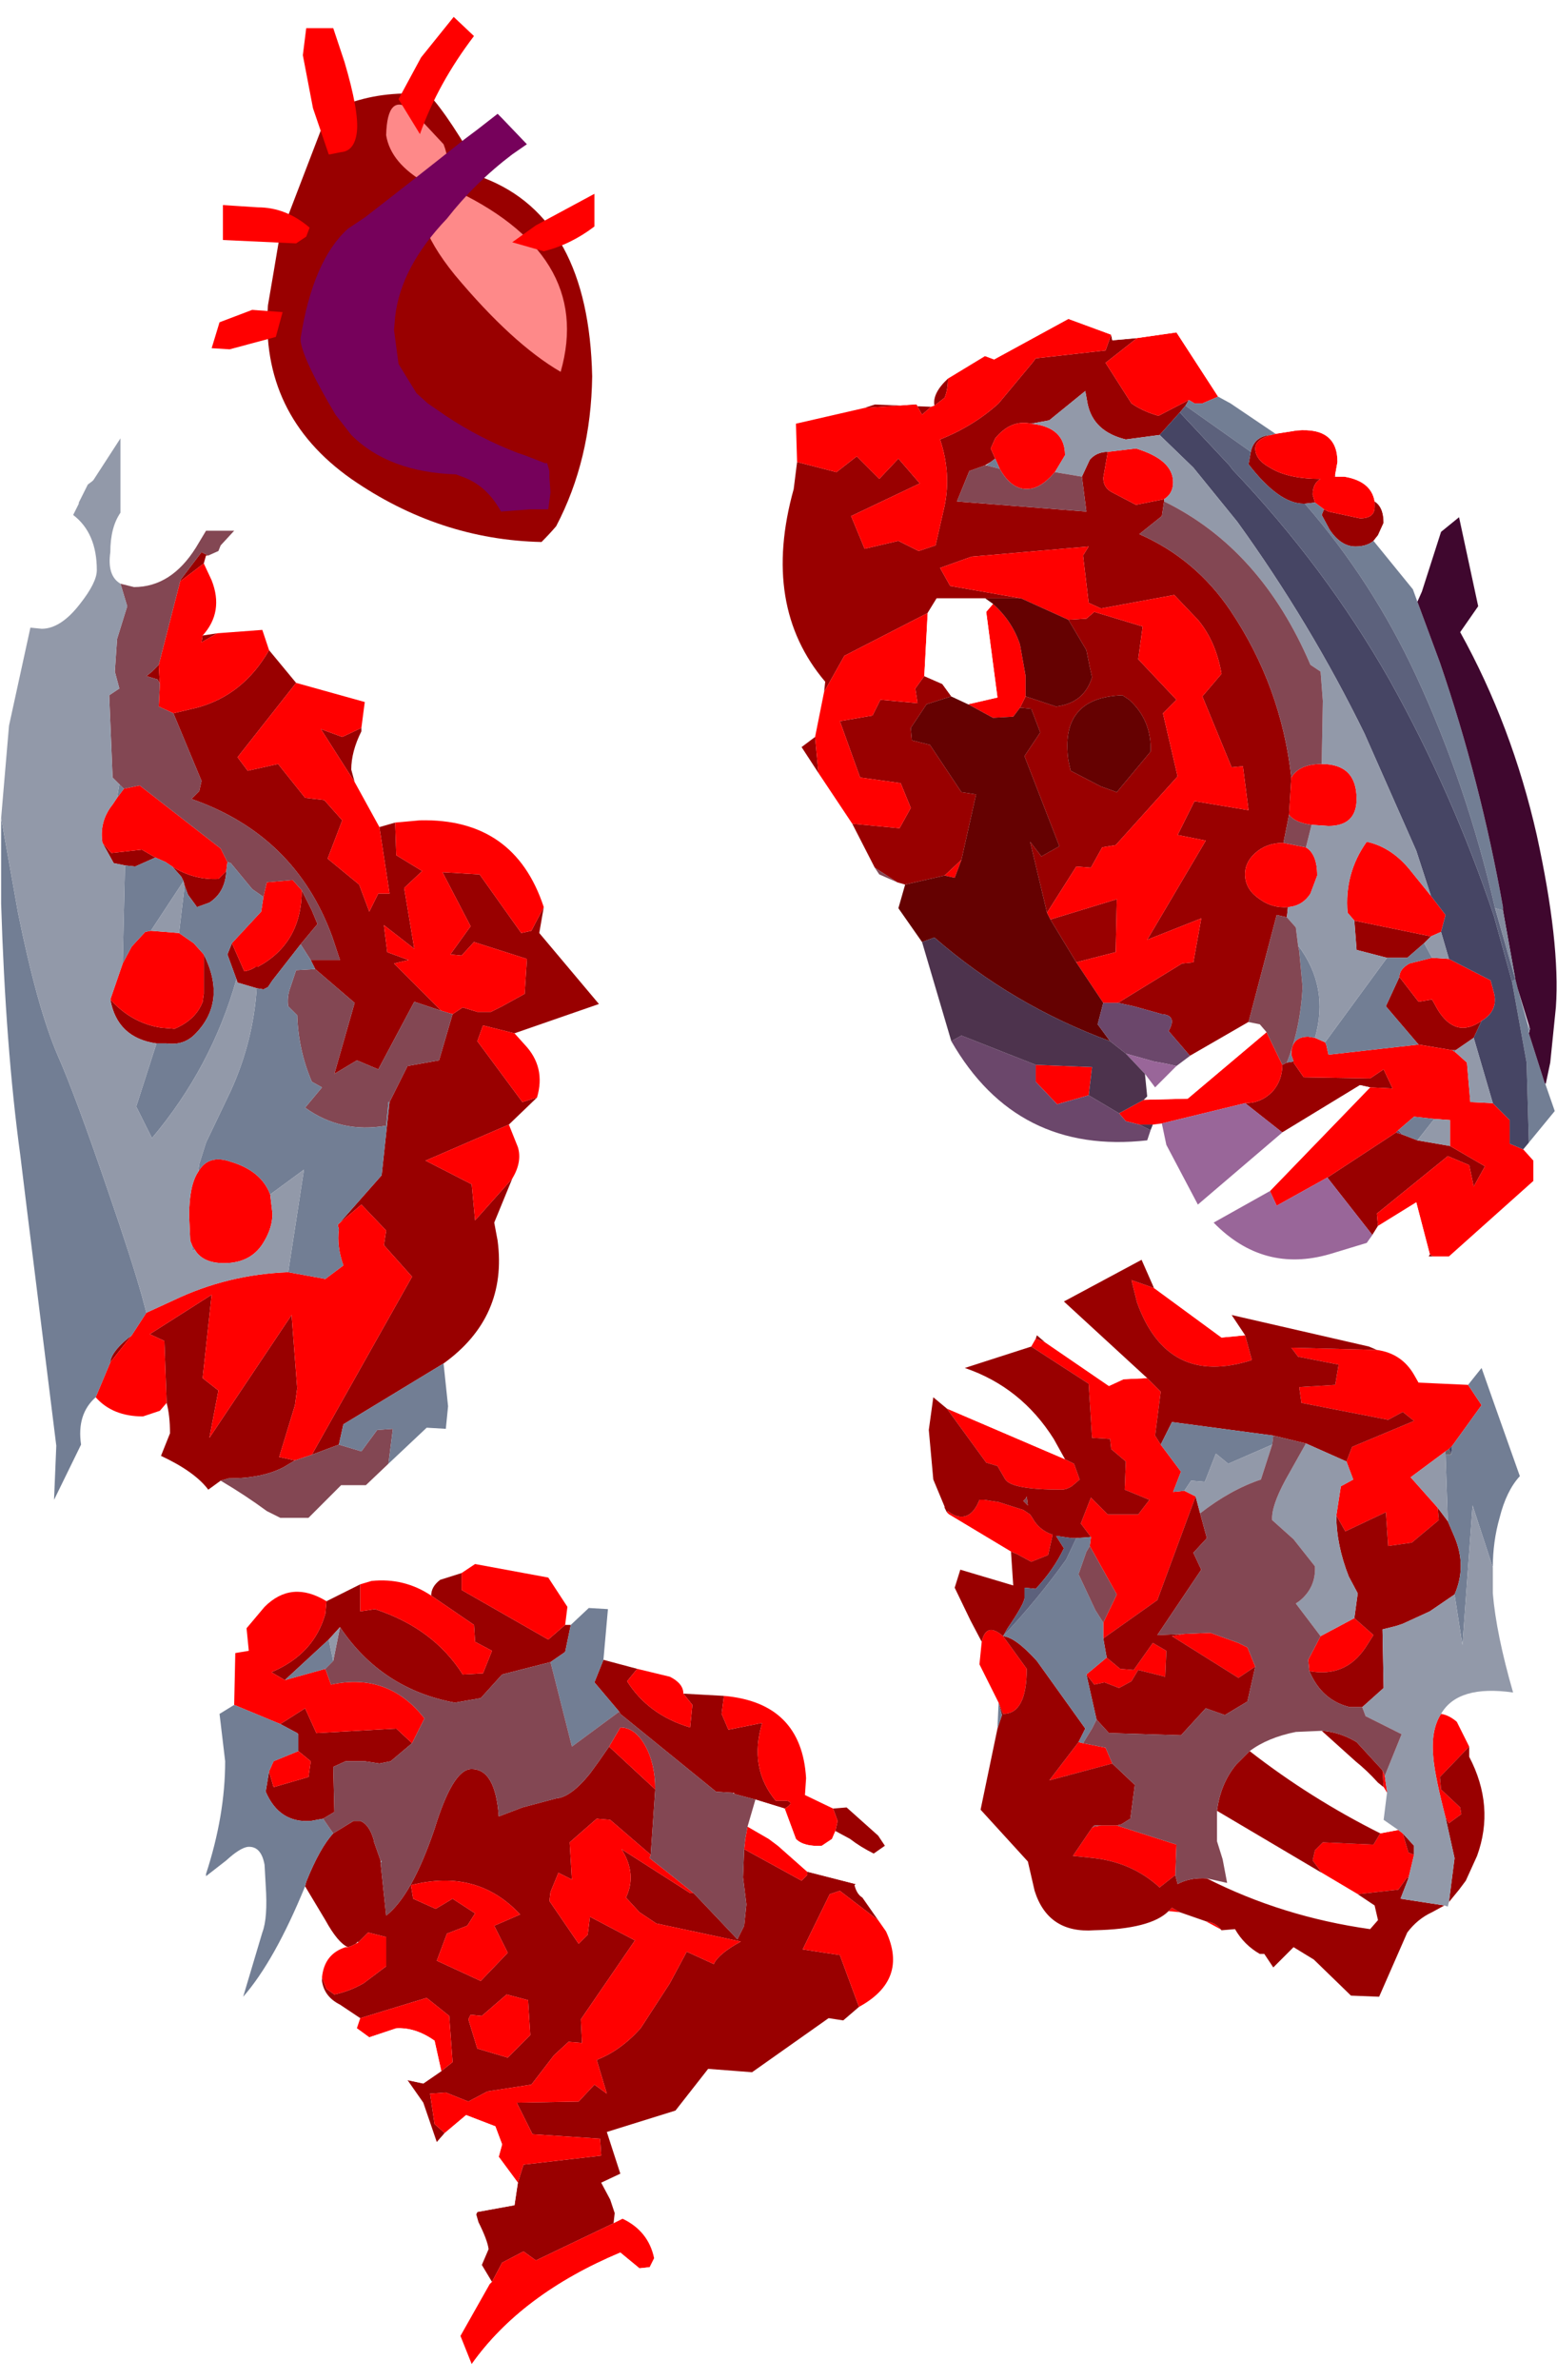 <?xml version="1.0" encoding="UTF-8" standalone="no"?>
<svg xmlns:ffdec="https://www.free-decompiler.com/flash" xmlns:xlink="http://www.w3.org/1999/xlink" ffdec:objectType="frame" height="105.6px" width="69.15px" xmlns="http://www.w3.org/2000/svg">
  <g transform="matrix(1.0, 0.0, 0.0, 1.0, 34.5, 62.2)">
    <use ffdec:characterId="1169" height="24.15" id="heart" transform="matrix(1.0, 0.0, 0.0, 1.0, -25.1, -62.2)" width="18.6" xlink:href="#sprite0"/>
    <use ffdec:characterId="2463" height="52.45" id="chunk1" transform="matrix(1.0, 0.0, 0.0, 1.0, 0.25, -53.05)" width="34.4" xlink:href="#sprite6"/>
    <use ffdec:characterId="2465" height="36.25" id="chunk2" transform="matrix(1.0, 0.0, 0.0, 1.0, 4.4, -9.85)" width="28.6" xlink:href="#sprite7"/>
    <use ffdec:characterId="2467" height="36.05" id="chunk3" transform="matrix(1.0, 0.0, 0.0, 1.0, -25.35, 7.2)" width="30.55" xlink:href="#sprite8"/>
    <use ffdec:characterId="2469" height="47.9" id="chunk4" transform="matrix(1.0, 0.0, 0.0, 1.0, -34.5, -42.75)" width="26.6" xlink:href="#sprite9"/>
    <use ffdec:characterId="1138" height="0.0" id="spineRef" transform="matrix(1.0, 0.0, 0.0, 1.0, 8.35, -50.2)" width="0.0" xlink:href="#sprite10"/>
  </g>
  <defs>
    <g id="sprite0" transform="matrix(1.0, 0.0, 0.0, 1.0, 9.7, 14.1)">
      <use ffdec:characterId="1152" height="20.0" transform="matrix(1.0, 0.0, 0.0, 1.0, -7.25, -9.95)" width="15.2" xlink:href="#morphshape0"/>
      <use ffdec:characterId="1153" height="13.85" transform="matrix(1.0, 0.0, 0.0, 1.0, -1.95, -9.45)" width="8.55" xlink:href="#morphshape1"/>
      <use ffdec:characterId="1154" height="18.1" transform="matrix(1.0, 0.0, 0.0, 1.0, -5.75, -9.5)" width="11.1" xlink:href="#morphshape2"/>
      <use ffdec:characterId="1156" height="2.55" transform="matrix(1.0, 0.0, 0.0, 1.0, 3.65, -5.5)" width="3.65" xlink:href="#sprite1"/>
      <use ffdec:characterId="1158" height="5.2" transform="matrix(1.0, 0.0, 0.0, 1.0, -1.4, -13.35)" width="3.35" xlink:href="#sprite2"/>
      <use ffdec:characterId="1160" height="5.6" transform="matrix(1.0, 0.0, 0.0, 1.0, -5.65, -12.85)" width="2.4" xlink:href="#sprite3"/>
      <use ffdec:characterId="1162" height="1.7" transform="matrix(1.0, 0.0, 0.0, 1.0, -9.2, -5.0)" width="3.85" xlink:href="#sprite4"/>
      <use ffdec:characterId="1164" height="1.75" transform="matrix(1.0, 0.0, 0.0, 1.0, -9.7, -0.35)" width="3.15" xlink:href="#sprite5"/>
    </g>
    <g id="morphshape0" transform="matrix(1.0, 0.0, 0.0, 1.0, 7.25, 9.95)">
      <path d="M-7.2 -0.55 Q-7.55 4.3 -3.5 7.15 0.4 9.85 4.95 9.95 5.3 9.6 5.6 9.25 7.15 6.3 7.2 2.6 7.05 -4.4 2.4 -6.2 0.85 -8.95 -0.05 -9.9 L-1.2 -9.95 Q-3.05 -9.9 -4.55 -9.1 L-6.7 -3.5 Q-6.95 -2.0 -7.2 -0.55" fill="#990000" fill-rule="evenodd" stroke="none"/>
      <path d="M-7.2 -0.55 Q-6.95 -2.0 -6.7 -3.5 L-4.55 -9.1 Q-3.05 -9.9 -1.2 -9.95 L-0.05 -9.9 Q0.85 -8.95 2.4 -6.2 7.05 -4.4 7.2 2.6 7.15 6.3 5.6 9.25 5.3 9.6 4.95 9.95 0.4 9.85 -3.5 7.15 -7.55 4.3 -7.2 -0.55 Z" fill="none" stroke="#000000" stroke-linecap="round" stroke-linejoin="round" stroke-opacity="0.0" stroke-width="0.0"/>
    </g>
    <g id="morphshape1" transform="matrix(1.0, 0.0, 0.0, 1.0, 1.95, 9.45)">
      <path d="M-1.95 -8.1 Q-1.75 -6.85 -0.15 -5.95 -1.05 -4.55 1.1 -1.9 3.65 1.15 5.8 2.4 7.3 -2.85 0.8 -5.8 0.9 -6.95 0.6 -7.7 -0.1 -8.45 -0.8 -9.2 -1.9 -10.05 -1.95 -8.1" fill="#fe8989" fill-rule="evenodd" stroke="none"/>
      <path d="M-1.95 -8.1 Q-1.9 -10.05 -0.8 -9.2 -0.1 -8.45 0.6 -7.7 0.9 -6.95 0.8 -5.8 7.3 -2.85 5.8 2.4 3.65 1.15 1.1 -1.9 -1.05 -4.55 -0.15 -5.95 -1.75 -6.85 -1.95 -8.1 Z" fill="none" stroke="#000000" stroke-linecap="round" stroke-linejoin="round" stroke-opacity="0.0" stroke-width="0.0"/>
    </g>
    <g id="morphshape2" transform="matrix(1.0, 0.0, 0.0, 1.0, 5.75, 9.5)">
      <path d="M-5.75 0.9 L-5.75 1.05 Q-5.6 1.95 -4.2 4.3 L-3.5 5.2 Q-1.85 6.85 1.15 6.95 L1.55 7.1 Q2.55 7.5 3.15 8.6 3.8 8.55 4.45 8.5 L5.25 8.5 5.35 7.75 5.3 7.1 5.3 6.8 5.2 6.45 5.1 6.45 4.2 6.1 3.9 6.0 Q2.2 5.35 0.7 4.35 L-0.1 3.8 -0.6 3.35 -1.4 2.05 Q-1.5 1.3 -1.6 0.55 L-1.55 -0.05 Q-1.3 -2.25 0.75 -4.4 L0.75 -4.4 Q2.0 -6.0 3.65 -7.25 L4.3 -7.7 3.2 -8.85 3.0 -9.05 2.1 -8.35 1.5 -7.9 Q-0.7 -6.15 -2.9 -4.45 L-3.65 -3.95 Q-5.2 -2.55 -5.75 0.9" fill="#76015b" fill-rule="evenodd" stroke="none"/>
      <path d="M-5.75 0.9 Q-5.2 -2.55 -3.65 -3.95 L-2.9 -4.45 Q-0.7 -6.15 1.5 -7.9 L2.1 -8.35 3.0 -9.05 3.2 -8.85 4.3 -7.7 3.65 -7.25 Q2.0 -6.0 0.75 -4.4 L0.75 -4.4 Q-1.3 -2.25 -1.55 -0.05 L-1.6 0.55 Q-1.5 1.3 -1.4 2.05 L-0.6 3.35 -0.1 3.8 0.7 4.35 Q2.2 5.35 3.9 6.0 L4.2 6.1 5.1 6.45 5.2 6.45 5.3 6.8 5.3 7.1 5.35 7.75 5.25 8.5 4.45 8.5 Q3.8 8.55 3.15 8.6 2.55 7.5 1.55 7.1 L1.15 6.95 Q-1.85 6.85 -3.5 5.2 L-4.2 4.3 Q-5.6 1.95 -5.75 1.05 L-5.75 0.9 Z" fill="none" stroke="#000000" stroke-linecap="round" stroke-linejoin="round" stroke-opacity="0.0" stroke-width="0.0"/>
    </g>
    <g id="sprite1" transform="matrix(1.0, 0.0, 0.0, 1.0, 1.8, 1.3)">
      <use ffdec:characterId="1155" height="2.55" transform="matrix(1.0, 0.0, 0.0, 1.0, -1.8, -1.3)" width="3.65" xlink:href="#shape0"/>
    </g>
    <g id="shape0" transform="matrix(1.0, 0.0, 0.0, 1.0, 1.8, 1.3)">
      <path d="M-1.8 0.85 L-0.75 0.1 1.85 -1.3 1.85 0.15 Q0.8 0.95 -0.4 1.25 L-1.8 0.85" fill="#ff0000" fill-rule="evenodd" stroke="none"/>
    </g>
    <g id="sprite2" transform="matrix(1.0, 0.0, 0.0, 1.0, 1.65, 2.6)">
      <use ffdec:characterId="1157" height="5.2" transform="matrix(1.0, 0.0, 0.0, 1.0, -1.65, -2.6)" width="3.35" xlink:href="#shape1"/>
    </g>
    <g id="shape1" transform="matrix(1.0, 0.0, 0.0, 1.0, 1.65, 2.6)">
      <path d="M1.7 -1.75 Q0.1 0.35 -0.7 2.6 L-1.65 1.05 -0.65 -0.8 0.8 -2.6 1.7 -1.75" fill="#ff0000" fill-rule="evenodd" stroke="none"/>
    </g>
    <g id="sprite3" transform="matrix(1.0, 0.0, 0.0, 1.0, 1.2, 2.8)">
      <use ffdec:characterId="1159" height="5.6" transform="matrix(1.0, 0.0, 0.0, 1.0, -1.2, -2.8)" width="2.4" xlink:href="#shape2"/>
    </g>
    <g id="shape2" transform="matrix(1.0, 0.0, 0.0, 1.0, 1.2, 2.8)">
      <path d="M-1.05 -2.8 L0.15 -2.8 0.65 -1.3 Q1.3 0.9 1.2 1.8 1.1 2.65 0.5 2.7 L0.0 2.8 -0.05 2.8 -0.75 0.75 -1.2 -1.6 -1.05 -2.8" fill="#ff0000" fill-rule="evenodd" stroke="none"/>
    </g>
    <g id="sprite4" transform="matrix(1.0, 0.0, 0.0, 1.0, 1.95, 0.85)">
      <use ffdec:characterId="1161" height="1.7" transform="matrix(1.0, 0.0, 0.0, 1.0, -1.95, -0.85)" width="3.85" xlink:href="#shape3"/>
    </g>
    <g id="shape3" transform="matrix(1.0, 0.0, 0.0, 1.0, 1.95, 0.85)">
      <path d="M1.75 0.55 L1.3 0.85 -1.95 0.7 -1.95 -0.85 -0.4 -0.75 Q0.85 -0.75 1.9 0.15 L1.75 0.55" fill="#ff0000" fill-rule="evenodd" stroke="none"/>
    </g>
    <g id="sprite5" transform="matrix(1.0, 0.0, 0.0, 1.0, 1.6, 0.85)">
      <use ffdec:characterId="1163" height="1.75" transform="matrix(1.0, 0.0, 0.0, 1.0, -1.6, -0.85)" width="3.15" xlink:href="#shape4"/>
    </g>
    <g id="shape4" transform="matrix(1.0, 0.0, 0.0, 1.0, 1.6, 0.85)">
      <path d="M0.2 -0.85 L1.55 -0.75 1.25 0.35 -0.8 0.9 -1.6 0.85 -1.25 -0.3 0.2 -0.85" fill="#ff0000" fill-rule="evenodd" stroke="none"/>
    </g>
    <g id="sprite6" transform="matrix(1.0, 0.0, 0.0, 1.0, 18.05, 25.15)">
      <use ffdec:characterId="2462" height="52.45" transform="matrix(1.0, 0.0, 0.0, 1.0, -18.05, -25.15)" width="34.4" xlink:href="#shape5"/>
    </g>
    <g id="shape5" transform="matrix(1.0, 0.0, 0.0, 1.0, 18.05, 25.15)">
      <path d="M10.85 21.45 L10.65 21.45 10.7 21.35 10.85 21.45 M-12.6 4.95 L-12.95 4.85 -13.95 4.2 -14.95 2.25 -12.85 2.45 -12.35 1.55 -12.8 0.45 -14.6 0.2 -15.5 -2.3 -14.05 -2.55 -13.7 -3.25 -12.05 -3.1 -12.15 -3.75 -11.75 -4.3 -10.95 -3.95 -10.55 -3.4 -11.65 -3.05 -12.35 -2.0 -12.3 -1.45 -11.5 -1.25 -10.1 0.85 -9.45 0.95 -10.1 3.85 -10.85 4.55 -12.6 4.95 M-16.45 0.0 L-17.2 -1.15 -16.6 -1.6 -16.45 0.0 M-16.2 -3.6 L-16.15 -4.05 Q-19.0 -7.4 -17.55 -12.6 L-17.4 -13.8 -15.65 -13.35 -14.75 -14.05 -13.75 -13.05 -12.9 -13.95 -11.95 -12.85 -15.0 -11.4 -14.4 -9.95 -12.9 -10.3 -12.0 -9.85 -11.25 -10.1 -10.85 -11.85 Q-10.55 -13.3 -11.05 -14.8 -9.55 -15.4 -8.45 -16.4 L-6.95 -18.2 -6.8 -18.4 -3.7 -18.75 -3.45 -19.45 -3.4 -19.2 -2.3 -19.3 -3.7 -18.2 -2.55 -16.4 Q-2.05 -16.05 -1.35 -15.85 L0.0 -16.55 -0.15 -16.3 -0.4 -16.0 -1.3 -15.0 -2.8 -14.8 Q-4.25 -15.15 -4.5 -16.4 L-4.6 -16.95 -6.2 -15.65 -7.0 -15.5 Q-7.9 -15.7 -8.6 -14.85 L-8.8 -14.4 -8.6 -13.95 -8.8 -13.8 -9.05 -13.65 -9.75 -13.4 -10.3 -12.05 -4.55 -11.6 -4.75 -13.15 -4.4 -13.9 Q-4.1 -14.25 -3.6 -14.25 L-3.8 -13.1 Q-3.8 -12.65 -3.4 -12.45 L-2.35 -11.9 -1.1 -12.15 -1.1 -12.05 -1.2 -11.4 -2.2 -10.6 Q0.3 -9.5 1.85 -7.2 4.1 -3.85 4.55 0.2 L4.45 1.85 4.2 3.1 Q3.45 3.1 2.95 3.55 2.45 4.0 2.5 4.6 2.55 5.2 3.15 5.6 3.7 6.0 4.4 5.95 L4.35 6.4 3.9 6.3 2.65 11.05 0.05 12.55 -0.9 11.45 Q-0.5 10.75 -1.2 10.7 L-2.45 10.35 -3.15 10.2 -0.3 8.45 0.2 8.4 0.55 6.45 -1.85 7.4 0.75 3.0 -0.5 2.75 0.25 1.25 2.65 1.65 2.4 -0.3 1.9 -0.25 0.6 -3.4 1.45 -4.4 Q1.2 -5.85 0.4 -6.8 L-0.65 -7.9 -3.9 -7.3 -4.45 -7.55 -4.7 -9.65 -4.45 -10.05 -9.65 -9.6 -11.05 -9.1 -10.6 -8.3 -7.45 -7.75 -9.05 -7.75 -11.2 -7.75 -11.6 -7.1 -15.3 -5.2 -16.2 -3.6 M-14.4 -16.2 L-13.95 -16.35 -11.45 -16.25 -11.85 -15.9 -12.1 -16.35 -14.4 -16.2 M-11.3 -16.3 Q-11.4 -16.85 -10.7 -17.5 -10.7 -17.0 -10.85 -16.65 L-11.3 -16.3 M6.5 -13.25 L6.5 -13.15 6.45 -13.15 6.5 -13.25 M8.25 -12.05 Q8.65 -11.8 8.65 -11.1 L8.4 -10.55 8.2 -10.3 Q7.9 -10.05 7.4 -10.05 6.75 -10.05 6.25 -10.8 L5.9 -11.45 6.0 -11.7 6.2 -11.6 7.6 -11.3 Q8.25 -11.3 8.25 -11.8 L8.25 -12.05 M2.75 -14.25 Q2.9 -14.95 3.65 -15.0 2.95 -14.8 2.95 -14.4 2.95 -13.9 3.6 -13.55 4.4 -13.05 5.85 -13.05 5.5 -12.85 5.5 -12.35 L5.6 -12.0 5.15 -11.95 5.1 -11.95 Q4.0 -11.95 2.65 -13.7 L2.75 -14.25 M13.0 11.0 L12.65 11.75 11.85 12.3 11.7 12.3 10.2 12.05 8.75 10.35 9.35 9.05 10.2 10.15 10.8 10.05 11.05 10.5 Q11.85 11.8 13.0 11.0 M-5.35 -6.8 L-4.55 -6.85 -4.2 -7.15 -2.05 -6.5 -2.25 -5.05 -0.55 -3.25 -1.15 -2.65 -0.5 0.15 -3.25 3.2 -3.85 3.3 -4.35 4.2 -5.0 4.15 -6.3 6.2 -7.05 3.05 -6.55 3.7 -5.75 3.25 -7.3 -0.75 -6.6 -1.8 -7.0 -2.85 -7.5 -2.9 -7.25 -3.4 -5.9 -2.95 Q-4.65 -3.1 -4.3 -4.25 L-4.4 -4.7 -4.55 -5.45 -5.35 -6.8 M-6.15 6.5 L-3.2 5.6 -3.25 7.95 -5.0 8.4 -6.15 6.5 M-5.25 -0.1 L-3.9 0.6 -3.2 0.85 -1.7 -0.95 Q-1.65 -2.35 -2.65 -3.25 L-2.95 -3.45 Q-5.75 -3.35 -5.35 -0.55 L-5.25 -0.1 M10.75 7.25 L10.45 7.55 9.7 8.2 8.8 8.2 7.45 7.85 7.35 6.55 10.75 7.25 M4.65 12.8 L4.65 12.85 5.1 13.5 8.05 13.55 8.65 13.15 9.05 14.0 8.05 13.95 7.6 13.85 4.15 15.95 2.5 14.65 Q3.2 14.65 3.7 14.15 4.15 13.65 4.15 12.95 L4.35 12.85 4.65 12.8 M6.15 17.95 L9.2 15.95 9.5 16.05 10.15 16.3 11.6 16.55 13.15 17.45 12.65 18.35 12.45 17.4 11.5 17.0 8.35 19.55 8.4 20.1 8.15 20.5 6.15 17.95" fill="#990000" fill-rule="evenodd" stroke="none"/>
      <path d="M14.85 16.7 L15.3 17.2 15.3 18.1 11.55 21.45 10.85 21.45 10.7 21.35 10.1 19.05 8.4 20.1 8.35 19.55 11.5 17.0 12.45 17.4 12.65 18.35 13.15 17.45 11.6 16.55 11.6 15.4 10.9 15.35 10.0 15.25 9.3 15.85 9.2 15.95 6.15 17.95 3.9 19.2 3.6 18.55 8.05 13.95 9.05 14.0 8.65 13.15 8.05 13.55 5.1 13.5 4.65 12.85 4.65 12.8 4.55 12.5 Q4.55 11.7 5.3 11.7 L5.6 11.75 6.05 11.95 6.1 12.05 6.2 12.5 10.2 12.05 11.7 12.3 11.85 12.4 12.35 12.85 12.5 14.6 13.5 14.65 14.25 15.4 14.25 16.45 14.85 16.7 M-1.2 15.55 L-1.6 15.6 -2.2 15.6 -2.8 15.45 -3.1 15.1 -2.0 14.5 -0.05 14.45 3.45 11.5 4.15 12.95 Q4.15 13.65 3.7 14.15 3.2 14.65 2.5 14.65 L-1.2 15.55 M-14.95 2.25 L-16.45 0.0 -16.6 -1.6 -16.2 -3.6 -15.3 -5.2 -11.6 -7.1 -11.75 -4.3 -12.15 -3.75 -12.05 -3.1 -13.7 -3.25 -14.05 -2.55 -15.5 -2.3 -14.6 0.2 -12.8 0.45 -12.35 1.55 -12.85 2.45 -14.95 2.25 M-17.4 -13.8 L-17.45 -15.5 -14.4 -16.2 -12.1 -16.35 -11.85 -15.9 -11.45 -16.25 -11.3 -16.3 -10.85 -16.65 Q-10.7 -17.0 -10.7 -17.5 L-9.05 -18.5 -8.65 -18.35 -5.35 -20.15 -3.45 -19.45 -3.7 -18.75 -6.8 -18.4 -6.95 -18.2 -8.45 -16.4 Q-9.55 -15.4 -11.05 -14.8 -10.55 -13.3 -10.85 -11.85 L-11.25 -10.1 -12.0 -9.85 -12.9 -10.3 -14.4 -9.95 -15.0 -11.4 -11.95 -12.85 -12.9 -13.95 -13.75 -13.05 -14.75 -14.05 -15.65 -13.35 -17.4 -13.8 M-2.3 -19.3 L-0.55 -19.55 1.3 -16.7 0.6 -16.4 0.25 -16.4 0.0 -16.55 -1.35 -15.85 Q-2.05 -16.05 -2.55 -16.4 L-3.7 -18.2 -2.3 -19.3 M3.85 -15.05 L4.8 -15.2 Q6.6 -15.35 6.6 -13.8 L6.5 -13.25 6.45 -13.15 6.5 -13.15 6.9 -13.15 Q8.1 -12.95 8.25 -12.05 L8.25 -11.8 Q8.25 -11.3 7.6 -11.3 L6.2 -11.6 6.0 -11.7 5.6 -12.0 5.5 -12.35 Q5.5 -12.85 5.85 -13.05 4.4 -13.05 3.6 -13.55 2.95 -13.9 2.95 -14.4 2.95 -14.8 3.65 -15.0 L3.85 -15.05 M10.75 5.45 L11.4 6.3 11.2 7.05 10.75 7.25 7.35 6.55 7.05 6.2 Q6.9 4.45 7.9 3.05 9.05 3.3 9.9 4.4 L10.75 5.45 M11.55 8.25 L13.4 9.2 13.55 9.75 Q13.75 10.55 13.0 11.0 11.85 11.8 11.05 10.5 L10.8 10.05 10.2 10.15 9.35 9.05 Q9.35 8.7 9.8 8.45 L10.8 8.2 11.55 8.25 M-7.45 -7.75 L-10.6 -8.3 -11.05 -9.1 -9.65 -9.6 -4.45 -10.05 -4.7 -9.65 -4.45 -7.55 -3.9 -7.3 -0.65 -7.9 0.4 -6.8 Q1.2 -5.85 1.45 -4.4 L0.6 -3.4 1.9 -0.25 2.4 -0.3 2.65 1.65 0.25 1.25 -0.5 2.75 0.75 3.0 -1.85 7.4 0.55 6.45 0.2 8.4 -0.3 8.45 -3.15 10.2 -3.8 10.2 -5.0 8.4 -3.25 7.95 -3.2 5.6 -6.15 6.5 -6.3 6.2 -5.0 4.15 -4.35 4.2 -3.85 3.3 -3.25 3.2 -0.5 0.15 -1.15 -2.65 -0.55 -3.25 -2.25 -5.05 -2.05 -6.5 -4.2 -7.15 -4.55 -6.85 -5.35 -6.8 -7.45 -7.75 M4.4 5.95 Q3.7 6.0 3.15 5.6 2.55 5.2 2.5 4.6 2.45 4.0 2.95 3.55 3.45 3.1 4.2 3.1 L5.2 3.3 Q5.7 3.6 5.7 4.55 L5.4 5.35 Q5.05 5.9 4.4 5.95 M4.45 1.85 L4.55 0.2 Q4.9 -0.4 5.9 -0.4 7.45 -0.4 7.45 1.15 7.45 2.35 6.2 2.35 L5.45 2.3 Q4.7 2.2 4.45 1.85 M-1.1 -12.15 L-2.35 -11.9 -3.4 -12.45 Q-3.8 -12.65 -3.8 -13.1 L-3.6 -14.25 -2.35 -14.4 Q-0.7 -13.9 -0.7 -12.9 -0.7 -12.4 -1.1 -12.15 M-8.6 -13.95 L-8.8 -14.4 -8.6 -14.85 Q-7.9 -15.7 -7.0 -15.5 -5.5 -15.35 -5.5 -14.1 L-5.95 -13.35 -6.0 -13.3 Q-6.6 -12.6 -7.2 -12.6 -7.9 -12.6 -8.4 -13.5 L-8.6 -13.95 M-9.8 -3.05 L-8.5 -3.35 -9.0 -7.15 -8.7 -7.5 Q-7.85 -6.75 -7.5 -5.7 L-7.25 -4.3 -7.25 -3.4 -7.5 -2.9 -7.8 -2.5 -8.7 -2.45 -9.8 -3.05 M-10.1 3.85 L-10.4 4.65 -10.85 4.55 -10.1 3.85 M-4.45 14.3 L-5.85 14.7 -6.8 13.7 -6.8 12.95 -4.3 13.05 -4.45 14.3" fill="#ff0000" fill-rule="evenodd" stroke="none"/>
      <path d="M-11.85 7.5 L-12.9 6.0 -12.6 4.95 -10.85 4.55 -10.4 4.65 -10.1 3.85 -9.45 0.95 -10.1 0.85 -11.5 -1.25 -12.3 -1.45 -12.35 -2.0 -11.65 -3.05 -10.55 -3.4 -9.8 -3.05 -8.7 -2.45 -7.8 -2.5 -7.5 -2.9 -7.0 -2.85 -6.6 -1.8 -7.3 -0.75 -5.75 3.25 -6.55 3.7 -7.05 3.05 -6.3 6.2 -6.15 6.5 -5.0 8.4 -3.8 10.2 -4.05 11.15 -3.5 11.9 Q-7.85 10.3 -11.3 7.3 L-11.85 7.5 M-7.45 -7.75 L-5.35 -6.8 -4.55 -5.45 -4.4 -4.7 -4.3 -4.25 Q-4.65 -3.1 -5.9 -2.95 L-7.25 -3.4 -7.25 -4.3 -7.5 -5.7 Q-7.85 -6.75 -8.7 -7.5 L-9.05 -7.75 -7.45 -7.75 M-5.25 -0.1 L-5.35 -0.55 Q-5.75 -3.35 -2.95 -3.45 L-2.65 -3.25 Q-1.65 -2.35 -1.7 -0.95 L-3.2 0.85 -3.9 0.6 -5.25 -0.1" fill="#650101" fill-rule="evenodd" stroke="none"/>
      <path d="M-9.05 -18.5 L-8.35 -22.2 -6.9 -21.3 Q-4.5 -21.75 -3.75 -25.15 -3.95 -21.5 -1.45 -21.65 L0.65 -21.8 2.05 -19.75 2.6 -19.5 Q5.05 -18.3 7.35 -16.75 L8.35 -16.1 11.4 -13.65 11.2 -10.7 10.35 -8.05 9.95 -8.15 8.2 -10.3 8.4 -10.55 8.65 -11.1 Q8.65 -11.8 8.25 -12.05 8.1 -12.95 6.9 -13.15 L6.5 -13.15 6.5 -13.25 6.6 -13.8 Q6.6 -15.35 4.8 -15.2 L3.85 -15.05 1.85 -16.4 1.3 -16.7 -0.55 -19.55 -2.3 -19.3 -3.4 -19.2 -3.45 -19.45 -5.35 -20.15 -8.65 -18.35 -9.05 -18.5 M10.65 21.45 Q9.65 24.25 7.15 25.9 L6.45 26.35 Q5.75 26.85 5.0 27.3 L4.4 26.65 7.9 20.85 8.15 20.5 8.4 20.1 10.1 19.05 10.7 21.35 10.65 21.45 M1.1 19.95 L-1.0 21.0 -1.2 21.05 -1.55 20.85 -1.0 20.35 0.4 19.15 4.15 15.95 7.6 13.85 8.05 13.95 3.6 18.55 1.1 19.95 M0.05 12.55 L2.65 11.05 3.15 11.15 3.45 11.5 -0.05 14.45 -2.0 14.5 -1.85 14.35 -1.5 13.95 -0.55 13.0 0.05 12.55 M-11.6 -7.1 L-11.2 -7.75 -9.05 -7.75 -8.7 -7.5 -9.0 -7.15 -8.5 -3.35 -9.8 -3.05 -10.55 -3.4 -10.95 -3.95 -11.75 -4.3 -11.6 -7.1" fill="#ffffff" fill-rule="evenodd" stroke="none"/>
      <path d="M-1.7 15.85 L-1.85 16.3 Q-7.65 16.95 -10.55 11.9 L-10.1 11.65 -6.8 12.95 -6.8 13.7 -5.85 14.7 -4.45 14.3 -3.1 15.1 -2.8 15.45 -2.2 15.6 -1.7 15.85 M-3.8 10.2 L-3.15 10.2 -2.45 10.35 -1.2 10.7 Q-0.5 10.75 -0.9 11.45 L0.05 12.55 -0.55 13.0 -1.0 12.9 -1.55 12.8 -2.8 12.45 -3.5 11.9 -4.05 11.15 -3.8 10.2 M9.2 15.95 L9.3 15.85 9.5 16.05 9.2 15.95" fill="#6b476b" fill-rule="evenodd" stroke="none"/>
      <path d="M7.9 20.85 L6.25 21.35 Q3.3 22.2 1.1 19.95 L3.6 18.55 3.9 19.2 6.15 17.95 8.15 20.5 7.9 20.85 M0.4 19.15 L-1.0 16.5 -1.2 15.55 2.5 14.65 4.15 15.95 0.4 19.15 M-2.8 12.45 L-1.55 12.8 -1.0 12.9 -0.55 13.0 -1.5 13.95 -1.95 13.35 -2.8 12.45" fill="#996699" fill-rule="evenodd" stroke="none"/>
      <path d="M-1.6 15.6 L-1.7 15.85 -2.2 15.6 -1.6 15.6 M-10.55 11.9 L-11.85 7.5 -11.3 7.3 Q-7.85 10.3 -3.5 11.9 L-2.8 12.45 -1.95 13.35 -1.85 14.35 -2.0 14.5 -3.1 15.1 -4.45 14.3 -4.3 13.05 -6.8 12.95 -10.1 11.65 -10.55 11.9" fill="#4d334d" fill-rule="evenodd" stroke="none"/>
      <path d="M15.85 13.85 L16.25 15.0 15.1 16.4 15.0 12.85 14.35 9.25 14.5 9.15 14.6 9.55 15.05 11.15 15.1 11.55 15.8 13.75 15.85 13.85 M1.3 -16.7 L1.85 -16.4 3.85 -15.05 3.65 -15.0 Q2.9 -14.95 2.75 -14.25 L-0.15 -16.3 0.0 -16.55 0.25 -16.4 0.6 -16.4 1.3 -16.7 M8.2 -10.3 L9.95 -8.15 10.15 -7.6 11.15 -4.9 Q12.95 0.35 13.95 5.95 L13.95 6.1 13.6 6.0 Q12.35 0.55 10.1 -4.3 8.15 -8.5 5.15 -11.95 L5.6 -12.0 6.0 -11.7 5.9 -11.45 6.25 -10.8 Q6.75 -10.05 7.4 -10.05 7.9 -10.05 8.2 -10.3 M-8.8 -13.8 L-8.6 -13.95 -8.4 -13.5 -9.0 -13.65 -8.8 -13.8 M8.8 8.2 L9.7 8.2 10.45 7.55 10.8 8.2 9.8 8.45 Q9.35 8.7 9.35 9.05 L8.75 10.35 10.2 12.05 6.2 12.5 6.1 12.05 6.05 11.95 8.8 8.2 M11.7 12.3 L11.85 12.3 11.85 12.4 11.7 12.3 M5.6 11.75 L5.3 11.7 Q4.55 11.7 4.55 12.5 L4.65 12.8 4.35 12.85 Q4.95 11.35 5.05 9.5 L4.9 7.9 4.85 7.65 Q6.25 9.5 5.6 11.75 M9.3 15.85 L10.0 15.25 10.9 15.35 10.15 16.3 9.5 16.05 9.3 15.85" fill="#727e94" fill-rule="evenodd" stroke="none"/>
      <path d="M15.1 16.4 L14.85 16.7 14.25 16.45 14.25 15.4 13.5 14.65 12.65 11.75 13.0 11.0 Q13.75 10.55 13.55 9.75 L13.4 9.2 11.55 8.25 11.2 7.05 11.4 6.3 10.75 5.45 10.1 3.45 7.8 -1.75 Q5.4 -6.65 2.15 -11.15 L0.2 -13.55 -1.3 -15.0 -0.4 -16.0 1.8 -13.65 1.95 -13.45 Q6.05 -9.15 8.9 -4.15 11.7 0.85 13.55 6.35 L14.35 9.25 15.0 12.85 15.1 16.4" fill="#464564" fill-rule="evenodd" stroke="none"/>
      <path d="M-0.15 -16.3 L2.75 -14.25 2.65 -13.7 Q4.0 -11.95 5.1 -11.95 L5.15 -11.95 Q8.15 -8.5 10.1 -4.3 12.35 0.55 13.6 6.0 L14.5 9.15 14.35 9.25 13.55 6.35 Q11.7 0.85 8.9 -4.15 6.05 -9.15 1.95 -13.45 L1.8 -13.65 -0.4 -16.0 -0.15 -16.3" fill="#5c617c" fill-rule="evenodd" stroke="none"/>
      <path d="M-1.3 -15.0 L0.2 -13.55 2.15 -11.15 Q5.4 -6.65 7.8 -1.75 L10.1 3.45 10.75 5.45 9.9 4.4 Q9.05 3.3 7.9 3.05 6.9 4.45 7.05 6.2 L7.35 6.55 7.45 7.85 8.8 8.2 6.05 11.95 5.6 11.75 Q6.25 9.5 4.85 7.65 L4.75 6.85 4.35 6.4 4.4 5.95 Q5.05 5.9 5.4 5.35 L5.7 4.55 Q5.7 3.6 5.2 3.3 L5.45 2.3 6.2 2.35 Q7.45 2.35 7.45 1.15 7.45 -0.4 5.9 -0.4 L5.95 -3.2 5.85 -4.5 5.4 -4.8 Q3.2 -9.95 -1.1 -12.05 L-1.1 -12.15 Q-0.7 -12.4 -0.7 -12.9 -0.7 -13.9 -2.35 -14.4 L-3.6 -14.25 Q-4.1 -14.25 -4.4 -13.9 L-4.75 -13.15 -5.95 -13.35 -5.5 -14.1 Q-5.5 -15.35 -7.0 -15.5 L-6.2 -15.65 -4.6 -16.95 -4.5 -16.4 Q-4.25 -15.15 -2.8 -14.8 L-1.3 -15.0 M11.2 7.05 L11.55 8.25 10.8 8.2 10.45 7.55 10.75 7.25 11.2 7.05 M12.65 11.75 L13.5 14.65 12.5 14.6 12.35 12.85 11.85 12.4 11.85 12.3 12.65 11.75 M10.9 15.35 L11.6 15.4 11.6 16.55 10.15 16.3 10.9 15.35" fill="#9299a9" fill-rule="evenodd" stroke="none"/>
      <path d="M-12.95 4.85 L-13.75 4.5 -13.95 4.2 -12.95 4.85 M2.65 11.05 L3.9 6.3 4.35 6.4 4.75 6.85 4.85 7.65 4.9 7.9 5.05 9.5 Q4.95 11.35 4.35 12.85 L4.15 12.95 3.45 11.5 3.15 11.15 2.65 11.05 M4.2 3.1 L4.45 1.85 Q4.7 2.2 5.45 2.3 L5.2 3.3 4.2 3.1 M4.55 0.2 Q4.1 -3.85 1.85 -7.2 0.3 -9.5 -2.2 -10.6 L-1.2 -11.4 -1.1 -12.05 Q3.2 -9.95 5.4 -4.8 L5.85 -4.5 5.95 -3.2 5.9 -0.4 Q4.9 -0.4 4.55 0.2 M-4.75 -13.15 L-4.55 -11.6 -10.3 -12.05 -9.75 -13.4 -9.05 -13.65 -9.0 -13.65 -8.4 -13.5 Q-7.9 -12.6 -7.2 -12.6 -6.6 -12.6 -6.0 -13.3 L-5.95 -13.35 -4.75 -13.15" fill="#834753" fill-rule="evenodd" stroke="none"/>
      <path d="M11.2 -10.7 L12.0 -11.35 12.85 -7.4 12.05 -6.25 Q14.35 -2.1 15.45 2.75 16.5 7.55 16.3 10.4 L16.05 12.85 15.85 13.8 15.8 13.75 15.1 11.55 15.15 11.35 14.6 9.55 14.5 9.15 13.95 6.1 13.95 5.95 Q12.95 0.35 11.15 -4.9 L10.15 -7.6 10.35 -8.05 11.2 -10.7" fill="#3f072e" fill-rule="evenodd" stroke="none"/>
      <path d="M15.85 13.8 L15.85 13.85 15.8 13.75 15.85 13.8 M13.6 6.0 L13.95 6.1 14.5 9.15 13.6 6.0 M15.15 11.35 L15.1 11.55 15.05 11.15 15.15 11.35" fill="#848c9f" fill-rule="evenodd" stroke="none"/>
    </g>
    <g id="sprite7" transform="matrix(1.0, 0.0, 0.0, 1.0, 15.6, 19.25)">
      <use ffdec:characterId="2464" height="36.25" transform="matrix(1.0, 0.0, 0.0, 1.0, -15.6, -19.25)" width="28.6" xlink:href="#shape6"/>
    </g>
    <g id="shape6" transform="matrix(1.0, 0.0, 0.0, 1.0, 15.6, 19.25)">
      <path d="M6.65 -11.7 Q7.75 -11.55 8.3 -10.6 L8.5 -10.25 10.7 -10.15 11.3 -9.25 10.0 -7.45 9.85 -7.3 9.7 -7.2 8.15 -6.05 9.35 -4.7 9.4 -4.15 8.2 -3.15 7.15 -3.0 7.05 -4.5 5.25 -3.65 4.85 -4.35 5.05 -5.65 5.6 -5.95 5.3 -6.75 5.55 -7.4 8.3 -8.55 7.8 -8.95 7.15 -8.6 3.3 -9.35 3.2 -10.05 4.8 -10.15 4.95 -11.05 3.15 -11.4 2.85 -11.8 6.65 -11.7 M9.5 4.45 Q9.85 4.5 10.2 4.8 L10.75 5.9 9.45 7.25 9.5 7.8 10.35 8.6 10.4 8.9 9.85 9.3 9.7 9.05 9.6 8.65 Q9.2 7.05 9.15 6.3 9.05 5.15 9.5 4.45 M-0.25 14.05 L-0.3 14.0 -0.95 13.65 Q-0.5 13.7 -0.25 14.05 M-2.1 13.25 L-2.6 13.2 -2.45 13.05 -2.1 13.25 M-10.15 3.95 L-10.2 3.85 -11.0 2.25 -10.9 1.25 Q-10.7 0.35 -9.95 1.0 L-8.9 2.45 Q-8.9 4.45 -9.95 4.45 L-10.15 3.95 M-12.35 -4.4 L-12.45 -4.5 -12.4 -4.55 Q-12.1 -4.3 -11.8 -4.3 -11.3 -4.3 -11.0 -5.05 L-10.8 -5.05 -10.15 -4.95 -9.05 -4.6 -8.75 -4.4 -8.65 -4.25 Q-8.35 -3.7 -7.75 -3.5 L-7.95 -2.6 -8.7 -2.3 -9.35 -2.65 -9.6 -2.75 -12.35 -4.4 M-8.7 -11.85 L-8.5 -12.2 -8.1 -12.05 -5.25 -10.1 -4.6 -10.4 -3.55 -10.45 -2.95 -9.85 -3.2 -7.9 -2.95 -7.5 -2.05 -6.3 -2.4 -5.4 -1.9 -5.45 -1.4 -5.2 -3.1 -0.6 -5.5 1.1 -5.5 0.4 -4.9 -0.85 -6.1 -3.0 -6.05 -3.4 -6.5 -4.0 -6.05 -5.15 -5.3 -4.4 -3.95 -4.4 -3.45 -5.05 -4.55 -5.5 -4.5 -6.75 -5.15 -7.3 -5.2 -7.75 -6.0 -7.8 -6.15 -10.2 -8.7 -11.85 M0.8 -12.35 L1.1 -11.25 Q-2.65 -10.05 -4.0 -13.8 L-4.25 -14.8 -3.25 -14.45 -0.25 -12.25 0.8 -12.35 M4.15 1.0 L5.65 0.2 6.5 0.95 6.15 1.5 Q5.25 2.85 3.65 2.55 L3.6 2.05 4.15 1.0 M7.0 7.2 L7.1 7.9 7.1 7.95 6.95 7.7 6.9 6.95 7.0 7.2 M7.6 9.6 L7.8 9.75 8.05 10.6 8.3 10.7 8.05 11.75 8.0 11.7 7.6 12.25 5.8 12.45 4.2 11.5 3.8 10.95 3.9 10.5 4.25 10.15 6.5 10.25 6.8 9.75 7.6 9.6 M1.25 2.35 L0.5 2.85 -2.45 1.0 -1.9 0.9 -0.75 0.85 0.5 1.3 0.9 1.5 1.25 2.35 M-2.3 11.6 L-3.0 12.15 Q-4.2 11.05 -5.9 10.85 L-6.85 10.75 -6.0 9.5 -5.9 9.45 -5.6 9.4 -4.9 9.4 -2.25 10.25 -2.3 11.6 M-5.1 6.65 L-7.9 7.4 -6.6 5.7 -6.4 5.75 -5.4 5.95 -5.1 6.65 M-7.2 -6.85 L-6.8 -6.65 -6.55 -5.95 -6.9 -5.65 Q-7.15 -5.5 -7.35 -5.5 -9.55 -5.5 -9.85 -5.95 L-10.2 -6.55 -10.7 -6.7 -12.45 -9.1 -7.2 -6.85 M-5.35 1.95 L-4.75 2.45 -4.15 2.5 -3.3 1.3 -2.7 1.65 -2.75 2.8 -3.95 2.5 -4.25 3.0 -4.8 3.3 -5.45 3.05 -5.9 3.15 -6.25 2.7 -5.35 1.95" fill="#ff0000" fill-rule="evenodd" stroke="none"/>
      <path d="M-11.85 -1.95 L-15.6 -3.8 -15.15 -4.65 -12.35 -4.4 -9.6 -2.75 -9.5 -1.25 -11.85 -1.95 M-13.05 -9.6 L-15.6 -12.05 -11.65 -10.9 Q-9.15 -10.05 -7.7 -7.75 L-7.2 -6.85 -12.45 -9.1 -13.05 -9.6 M-8.45 -12.35 L-11.55 -15.95 -10.7 -15.8 Q-8.8 -15.15 -7.25 -13.85 L-3.55 -10.45 -4.6 -10.4 -5.25 -10.1 -8.1 -12.05 -8.45 -12.35 M-3.8 -15.7 L-5.9 -19.25 Q-2.5 -18.55 0.2 -13.25 L0.8 -12.35 -0.25 -12.25 -3.25 -14.45 -3.8 -15.7 M7.1 7.95 L6.95 9.15 7.6 9.6 6.8 9.75 Q3.7 8.2 1.0 6.1 1.8 5.5 3.05 5.25 L4.2 5.2 5.7 6.55 Q6.2 6.95 6.7 7.5 L6.95 7.7 7.1 7.95 M5.8 12.45 L6.55 12.95 6.7 13.6 6.35 14.0 Q2.45 13.45 -0.9 11.75 L0.0 11.95 -0.2 10.9 -0.45 10.1 -0.45 8.75 4.2 11.5 5.8 12.45" fill="#ffffff" fill-rule="evenodd" stroke="none"/>
      <path d="M6.65 -11.7 L2.85 -11.8 3.15 -11.4 4.95 -11.05 4.8 -10.15 3.2 -10.05 3.3 -9.35 7.15 -8.6 7.8 -8.95 8.3 -8.55 5.55 -7.4 5.3 -6.75 3.5 -7.55 2.05 -7.9 -2.45 -8.5 -2.95 -7.5 -3.2 -7.9 -2.95 -9.85 -3.55 -10.45 -7.25 -13.85 -3.8 -15.7 -3.25 -14.45 -4.25 -14.8 -4.0 -13.8 Q-2.65 -10.05 1.1 -11.25 L0.8 -12.35 0.2 -13.25 6.3 -11.85 6.65 -11.7 M4.85 -4.35 L5.25 -3.65 7.05 -4.5 7.15 -3.0 8.2 -3.15 9.4 -4.15 9.35 -4.7 9.8 -4.1 10.1 -3.4 Q10.65 -2.1 10.1 -0.85 L9.0 -0.1 7.8 0.45 7.5 0.55 6.9 0.7 6.95 3.3 6.0 4.15 5.45 4.15 Q4.2 3.85 3.65 2.55 5.25 2.85 6.15 1.5 L6.5 0.95 5.65 0.2 5.8 -0.9 5.4 -1.65 Q4.85 -3.05 4.85 -4.35 M10.75 5.9 L10.75 6.35 Q11.9 8.55 11.1 10.75 L10.6 11.85 10.3 12.25 9.85 12.8 10.1 10.85 9.7 9.05 9.85 9.3 10.4 8.9 10.35 8.6 9.5 7.8 9.45 7.25 10.75 5.9 M9.65 12.95 L9.1 13.25 Q8.45 13.55 8.0 14.15 L6.75 17.0 5.5 16.95 3.85 15.35 2.95 14.8 2.05 15.7 1.65 15.1 1.45 15.1 Q0.75 14.7 0.35 14.0 L-0.25 14.05 Q-0.5 13.7 -0.95 13.65 L-2.1 13.25 -2.45 13.05 -2.6 13.2 Q-3.4 14.0 -5.9 14.05 -7.95 14.2 -8.55 12.3 L-8.85 11.0 -10.95 8.7 -10.2 5.1 -10.0 4.5 -10.15 3.95 -9.95 4.45 Q-8.9 4.45 -8.9 2.45 L-9.95 1.0 Q-9.4 1.05 -8.45 2.1 L-6.3 5.1 -6.6 5.7 -7.9 7.4 -5.1 6.65 -4.1 7.6 -4.3 9.1 -4.7 9.35 -4.9 9.4 -5.6 9.4 -5.9 9.4 -6.0 9.5 -6.85 10.75 -5.9 10.85 Q-4.2 11.05 -3.0 12.15 L-2.3 11.6 -2.2 12.0 Q-1.65 11.7 -0.9 11.75 2.45 13.45 6.35 14.0 L6.7 13.6 6.55 12.95 5.8 12.45 7.6 12.25 8.0 11.7 8.05 11.75 7.7 12.65 9.65 12.95 M-10.9 1.25 L-11.4 0.3 -12.1 -1.15 -11.85 -1.95 -9.5 -1.25 -9.6 -2.75 -9.35 -2.65 -8.7 -2.3 -7.95 -2.6 -7.75 -3.5 Q-8.35 -3.7 -8.65 -4.25 L-8.75 -4.4 -9.05 -4.6 -10.15 -4.95 -10.8 -5.05 -11.0 -5.05 Q-11.3 -4.3 -11.8 -4.3 -12.1 -4.3 -12.4 -4.55 L-12.45 -4.5 -12.55 -4.7 -12.55 -4.75 -13.05 -5.95 -13.25 -8.15 -13.05 -9.6 -12.45 -9.1 -10.7 -6.7 -10.2 -6.55 -9.85 -5.95 Q-9.55 -5.5 -7.35 -5.5 -7.15 -5.5 -6.9 -5.65 L-6.55 -5.95 -6.8 -6.65 -7.2 -6.85 -7.7 -7.75 Q-9.15 -10.05 -11.65 -10.9 L-8.7 -11.85 -6.15 -10.2 -6.0 -7.8 -5.2 -7.75 -5.15 -7.3 -4.5 -6.75 -4.55 -5.5 -3.45 -5.05 -3.95 -4.4 -5.3 -4.4 -6.05 -5.15 -6.5 -4.0 -6.05 -3.4 -6.7 -3.35 -6.9 -3.35 -7.6 -3.45 -7.25 -2.9 Q-7.7 -1.95 -8.5 -1.1 L-9.0 -1.15 -9.0 -0.7 Q-9.0 -0.45 -9.75 0.65 L-9.95 1.0 Q-10.7 0.35 -10.9 1.25 M-8.5 -12.2 L-8.45 -12.35 -8.1 -12.05 -8.5 -12.2 M-1.4 -5.2 L-1.2 -4.45 -0.9 -3.35 -1.5 -2.7 -1.15 -1.95 -3.1 0.95 -1.9 0.9 -2.45 1.0 0.5 2.85 1.25 2.35 0.9 3.9 -0.1 4.5 -0.95 4.2 -2.05 5.4 -5.25 5.3 -5.8 4.7 -6.25 2.7 -5.9 3.15 -5.45 3.05 -4.8 3.3 -4.25 3.0 -3.95 2.5 -2.75 2.8 -2.7 1.65 -3.3 1.3 -4.15 2.5 -4.75 2.45 -5.35 1.95 -5.5 1.1 -3.1 -0.6 -1.4 -5.2 M7.8 9.75 L8.3 10.3 8.3 10.7 8.05 10.6 7.8 9.75 M1.0 6.1 Q3.7 8.2 6.8 9.75 L6.5 10.25 4.25 10.15 3.9 10.5 3.8 10.95 4.2 11.5 -0.45 8.75 Q-0.3 7.55 0.4 6.7 L1.0 6.1 M6.9 6.95 L6.95 7.7 6.7 7.5 Q6.2 6.95 5.7 6.55 L4.2 5.2 Q5.0 5.25 5.75 5.7 L6.9 6.95 M-8.9 -5.2 L-8.95 -5.1 -9.05 -5.0 -8.85 -4.8 -8.9 -5.2" fill="#990000" fill-rule="evenodd" stroke="none"/>
      <path d="M9.85 -7.3 L10.0 -7.45 9.95 -7.05 9.85 -7.3" fill="#464564" fill-rule="evenodd" stroke="none"/>
      <path d="M9.7 -7.2 L9.85 -7.3 9.95 -7.05 9.7 -7.05 9.7 -7.2" fill="#67646b" fill-rule="evenodd" stroke="none"/>
      <path d="M10.0 -7.45 L11.3 -9.25 10.7 -10.15 11.3 -10.9 11.9 -9.2 13.0 -6.1 Q12.4 -5.45 12.1 -4.25 11.8 -3.2 11.8 -2.05 L10.9 -4.8 10.45 1.4 10.1 -0.85 Q10.65 -2.1 10.1 -3.4 L9.8 -4.1 9.7 -7.05 9.95 -7.05 10.0 -7.45 M-10.2 5.1 L-10.15 3.95 -10.0 4.5 -10.2 5.1 M2.0 -7.5 L0.05 -6.65 -0.5 -7.1 -0.95 -5.95 -1.0 -5.85 -1.6 -5.9 -1.9 -5.45 -2.4 -5.4 -2.05 -6.3 -2.95 -7.5 -2.45 -8.5 2.05 -7.9 2.0 -7.5 M-6.6 5.7 L-6.3 5.1 -8.45 2.1 Q-9.4 1.05 -9.95 1.0 -8.4 -0.65 -7.15 -2.4 L-6.7 -3.35 -6.05 -3.4 -6.1 -3.0 -6.25 -2.75 -6.6 -1.75 -5.85 -0.15 -5.5 0.4 -5.5 1.1 -5.35 1.95 -6.25 2.7 -5.8 4.7 -6.0 5.1 -6.4 5.75 -6.6 5.7" fill="#727e94" fill-rule="evenodd" stroke="none"/>
      <path d="M5.3 -6.75 L5.6 -5.95 5.05 -5.65 4.85 -4.35 Q4.85 -3.05 5.4 -1.65 L5.8 -0.9 5.65 0.2 4.15 1.0 3.05 -0.45 3.2 -0.55 Q3.95 -1.15 3.9 -2.1 L2.95 -3.3 2.0 -4.15 Q1.95 -4.75 2.6 -5.95 L3.5 -7.55 5.3 -6.75 M9.35 -4.7 L8.15 -6.05 9.7 -7.2 9.7 -7.05 9.8 -4.1 9.35 -4.7 M11.8 -2.05 L11.8 -0.9 Q11.95 0.9 12.7 3.5 10.25 3.15 9.5 4.45 9.05 5.15 9.15 6.3 9.2 7.05 9.6 8.65 L9.7 9.05 10.1 10.85 9.85 12.8 9.8 13.0 9.65 12.95 7.7 12.65 8.05 11.75 8.3 10.7 8.3 10.3 7.8 9.75 7.6 9.6 6.95 9.15 7.1 7.95 7.1 7.9 7.0 7.2 7.75 5.35 6.15 4.55 6.0 4.15 6.95 3.3 6.9 0.7 7.5 0.55 7.8 0.45 9.0 -0.1 10.1 -0.85 10.45 1.4 10.9 -4.8 11.8 -2.05 M-1.9 -5.45 L-1.6 -5.9 -1.0 -5.85 -0.95 -5.95 -0.5 -7.1 0.05 -6.65 2.0 -7.5 1.5 -5.95 Q0.15 -5.5 -1.2 -4.45 L-1.4 -5.2 -1.9 -5.45" fill="#9299a9" fill-rule="evenodd" stroke="none"/>
      <path d="M2.0 -7.5 L2.05 -7.9 3.5 -7.55 2.6 -5.95 Q1.95 -4.75 2.0 -4.15 L2.95 -3.3 3.9 -2.1 Q3.95 -1.15 3.2 -0.55 L3.05 -0.45 4.15 1.0 3.6 2.05 3.65 2.55 Q4.2 3.85 5.45 4.15 L6.0 4.15 6.15 4.55 7.75 5.35 7.0 7.2 6.9 6.95 5.75 5.7 Q5.0 5.25 4.2 5.2 L3.05 5.25 Q1.8 5.5 1.0 6.1 L0.4 6.7 Q-0.3 7.55 -0.45 8.75 L-0.45 10.1 -0.2 10.9 0.0 11.95 -0.9 11.75 Q-1.65 11.7 -2.2 12.0 L-2.3 11.6 -2.25 10.25 -4.9 9.4 -4.7 9.35 -4.3 9.1 -4.1 7.6 -5.1 6.65 -5.4 5.95 -6.4 5.75 -6.0 5.1 -5.8 4.7 -5.25 5.3 -2.05 5.4 -0.95 4.2 -0.1 4.5 0.9 3.9 1.25 2.35 0.9 1.5 0.5 1.3 -0.75 0.85 -1.9 0.9 -3.1 0.95 -1.15 -1.95 -1.5 -2.7 -0.9 -3.35 -1.2 -4.45 Q0.15 -5.5 1.5 -5.95 L2.0 -7.5 M-6.0 9.5 L-5.9 9.4 -5.6 9.4 -5.9 9.45 -6.0 9.5 M-6.1 -3.0 L-4.9 -0.85 -5.5 0.4 -5.85 -0.15 -6.6 -1.75 -6.25 -2.75 -6.1 -3.0 M-8.9 -5.2 L-8.85 -4.8 -9.05 -5.0 -8.95 -5.1 -8.9 -5.2" fill="#834753" fill-rule="evenodd" stroke="none"/>
      <path d="M-9.95 1.0 L-9.75 0.65 Q-9.0 -0.45 -9.0 -0.7 L-9.0 -1.15 -8.5 -1.1 Q-7.7 -1.95 -7.25 -2.9 L-7.6 -3.45 -6.9 -3.35 -6.7 -3.35 -7.15 -2.4 Q-8.4 -0.65 -9.95 1.0" fill="#5c617c" fill-rule="evenodd" stroke="none"/>
    </g>
    <g id="sprite8" transform="matrix(1.0, 0.0, 0.0, 1.0, 15.0, 15.9)">
      <use ffdec:characterId="2466" height="36.05" transform="matrix(1.0, 0.0, 0.0, 1.0, -15.0, -15.9)" width="30.55" xlink:href="#shape7"/>
    </g>
    <g id="shape7" transform="matrix(1.0, 0.0, 0.0, 1.0, 15.0, 15.9)">
      <path d="M-3.65 -15.5 L-3.65 -14.75 0.2 -12.55 0.95 -13.2 1.2 -13.2 0.95 -12.0 0.3 -11.55 -1.85 -11.0 -2.8 -9.95 -3.95 -9.75 Q-7.2 -10.35 -9.05 -13.1 L-9.55 -12.55 -11.5 -10.75 -12.1 -11.1 Q-10.2 -11.9 -9.7 -13.7 L-9.65 -14.25 -8.15 -15.0 -8.15 -13.8 -7.5 -13.9 Q-4.9 -13.05 -3.6 -11.0 L-2.7 -11.05 -2.3 -12.05 -3.05 -12.45 -3.1 -13.2 -5.0 -14.5 Q-5.0 -14.9 -4.6 -15.2 L-3.65 -15.5 M2.65 -11.65 L4.15 -11.25 3.7 -10.7 Q4.65 -9.2 6.5 -8.65 L6.6 -9.65 6.2 -10.15 8.0 -10.05 7.9 -9.25 8.2 -8.55 9.7 -8.85 Q9.1 -6.85 10.3 -5.4 L10.8 -5.4 Q11.15 -5.3 10.7 -5.05 L9.4 -5.45 8.45 -5.7 8.45 -5.75 8.4 -5.75 7.65 -5.8 3.4 -9.25 3.35 -9.35 2.25 -10.65 2.65 -11.65 M12.85 -5.05 L13.45 -5.1 14.85 -3.85 15.15 -3.4 14.65 -3.05 Q14.05 -3.35 13.6 -3.7 L12.95 -4.05 13.05 -4.5 12.85 -5.05 M13.85 -1.7 L13.8 -1.65 Q13.9 -1.25 14.15 -1.1 L14.85 -0.1 13.15 -1.4 12.7 -1.25 11.5 1.2 13.15 1.45 14.0 3.75 13.3 4.35 12.65 4.25 9.25 6.65 7.3 6.5 5.85 8.35 2.8 9.3 3.4 11.15 2.55 11.55 2.95 12.3 3.15 12.9 3.1 13.35 -0.35 15.0 -0.9 14.6 -1.85 15.1 -2.3 15.95 -2.75 15.2 -2.45 14.5 Q-2.5 14.1 -2.9 13.3 L-3.0 12.95 -2.95 12.85 -1.3 12.55 -1.15 11.55 -0.9 10.75 2.55 10.35 2.5 9.6 -0.5 9.4 -1.2 8.0 1.55 7.95 2.25 7.2 2.8 7.6 2.35 6.1 Q3.4 5.7 4.3 4.7 L5.6 2.7 6.35 1.3 7.55 1.85 Q7.75 1.4 8.75 0.85 L5.0 0.05 4.25 -0.45 3.65 -1.1 Q4.15 -2.15 3.45 -3.25 L6.5 -1.3 6.65 -1.3 6.75 -1.2 8.6 0.75 8.9 0.15 9.0 -0.8 8.85 -2.0 8.9 -3.25 11.45 -1.85 11.7 -2.1 11.7 -2.25 13.85 -1.7 M-4.75 9.75 L-5.35 8.0 -6.05 7.0 -5.35 7.15 -4.55 6.6 -4.05 6.2 -4.2 4.15 -5.2 3.35 -8.15 4.25 -9.05 3.65 Q-9.75 3.3 -9.85 2.6 L-9.85 2.45 -9.65 2.95 -9.3 3.2 Q-8.6 3.05 -8.0 2.7 L-7.0 1.95 -7.0 0.65 -7.8 0.45 -8.25 0.9 -8.25 0.85 -8.35 0.95 -8.55 1.05 -8.7 1.1 Q-9.15 0.9 -9.7 -0.1 L-10.6 -1.6 -10.55 -1.8 Q-9.95 -3.3 -9.35 -3.95 L-8.45 -4.5 -8.15 -4.5 Q-7.75 -4.35 -7.55 -3.65 L-7.55 -3.6 -7.25 -2.75 -7.25 -2.65 -7.0 -0.3 Q-5.85 -1.2 -4.85 -4.15 -4.05 -6.75 -3.25 -6.8 -2.15 -6.85 -2.0 -4.7 L-0.95 -5.1 0.55 -5.5 Q1.2 -5.55 2.05 -6.6 L2.45 -7.15 2.9 -7.8 4.95 -5.9 4.75 -3.0 2.95 -4.55 2.35 -4.6 1.15 -3.55 1.25 -1.9 0.65 -2.2 0.3 -1.35 0.25 -0.95 1.55 0.95 1.95 0.55 2.05 -0.25 4.05 0.8 1.65 4.3 1.7 5.35 1.1 5.3 0.45 5.9 -0.55 7.2 -2.5 7.5 -3.35 7.95 -4.35 7.55 -5.05 7.6 -4.85 8.95 -4.4 9.35 -4.75 9.75 M-10.9 -8.3 L-10.9 -8.35 -10.95 -8.4 -11.7 -8.8 -10.6 -9.5 -10.1 -8.4 -6.55 -8.6 -5.85 -7.95 -6.8 -7.15 -7.3 -7.05 -7.95 -7.15 -8.8 -7.15 -9.35 -6.9 -9.3 -4.9 -9.8 -4.6 -10.35 -4.5 Q-11.75 -4.4 -12.35 -5.8 L-12.2 -6.7 -12.0 -6.0 -10.45 -6.45 -10.35 -7.15 -10.9 -7.6 -10.9 -8.3 M-5.9 -1.65 L-5.8 -1.05 -4.8 -0.6 -4.05 -1.05 -3.05 -0.4 -3.4 0.15 -4.3 0.5 -4.75 1.7 -2.8 2.6 -1.6 1.35 -2.2 0.15 -1.05 -0.35 Q-2.95 -2.4 -5.9 -1.65 M-2.75 4.15 L-3.25 4.1 -3.35 4.3 -2.95 5.6 -1.6 6.0 -0.6 5.0 -0.7 3.45 -1.65 3.2 -2.75 4.15" fill="#990000" fill-rule="evenodd" stroke="none"/>
      <path d="M0.95 -13.2 L0.2 -12.55 -3.65 -14.75 -3.65 -15.5 -3.05 -15.9 0.2 -15.3 1.05 -14.0 0.95 -13.2 M-5.0 -14.5 L-3.1 -13.2 -3.05 -12.45 -2.3 -12.05 -2.7 -11.05 -3.6 -11.0 Q-4.9 -13.05 -7.5 -13.9 L-8.15 -13.8 -8.15 -15.0 -7.65 -15.15 Q-6.2 -15.3 -5.0 -14.5 M-9.65 -14.25 L-9.7 -13.7 Q-10.2 -11.9 -12.1 -11.1 L-11.5 -10.75 -9.7 -11.25 -9.45 -10.55 Q-6.9 -11.1 -5.3 -9.05 L-5.85 -7.95 -6.55 -8.6 -10.1 -8.4 -10.6 -9.5 -11.7 -8.8 -13.75 -9.65 -13.7 -11.95 -13.1 -12.05 -13.2 -13.05 -12.4 -14.0 Q-11.2 -15.2 -9.65 -14.25 M4.15 -11.25 L5.6 -10.9 Q6.2 -10.6 6.2 -10.15 L6.6 -9.65 6.5 -8.65 Q4.65 -9.2 3.7 -10.7 L4.15 -11.25 M8.0 -10.05 Q11.45 -9.75 11.65 -6.4 L11.6 -5.65 12.85 -5.05 13.05 -4.5 12.95 -4.05 12.8 -3.7 12.35 -3.4 Q11.55 -3.35 11.2 -3.7 L10.7 -5.05 Q11.15 -5.3 10.8 -5.4 L10.3 -5.4 Q9.1 -6.85 9.7 -8.85 L8.2 -8.55 7.9 -9.25 8.0 -10.05 M14.85 -0.1 L15.2 0.4 Q16.2 2.55 14.0 3.75 L13.15 1.45 11.5 1.2 12.7 -1.25 13.15 -1.4 14.85 -0.1 M3.1 13.35 L3.5 13.15 Q4.65 13.7 4.9 14.9 L4.7 15.3 4.25 15.35 3.4 14.65 Q-1.0 16.5 -3.2 19.6 L-3.7 18.35 -2.4 16.05 -2.3 15.95 -1.85 15.1 -0.9 14.6 -0.35 15.0 3.1 13.35 M-8.3 4.7 L-8.15 4.25 -5.2 3.35 -4.2 4.15 -4.05 6.2 -4.55 6.6 -4.85 5.25 Q-5.7 4.65 -6.55 4.7 L-7.75 5.1 -8.3 4.7 M-9.85 2.45 Q-9.75 1.4 -8.8 1.1 L-8.7 1.1 -8.55 1.05 -8.35 0.95 -8.25 0.9 -7.8 0.45 -7.0 0.65 -7.0 1.95 -8.0 2.7 Q-8.6 3.05 -9.3 3.2 L-9.65 2.95 -9.85 2.45 M2.9 -7.8 L3.4 -8.65 Q4.05 -8.65 4.5 -7.85 4.95 -7.05 4.95 -5.9 L2.9 -7.8 M4.75 -3.0 L4.7 -2.85 5.4 -2.3 6.65 -1.3 6.5 -1.3 3.45 -3.25 Q4.15 -2.15 3.65 -1.1 L4.25 -0.45 5.0 0.05 8.75 0.85 Q7.75 1.4 7.55 1.85 L6.35 1.3 5.6 2.7 4.3 4.7 Q3.4 5.7 2.35 6.1 L2.8 7.6 2.25 7.2 1.55 7.95 -1.2 8.0 -0.5 9.4 2.5 9.6 2.55 10.35 -0.9 10.75 -1.15 11.55 -2.0 10.4 -1.85 9.85 -2.15 9.05 -3.45 8.55 -4.4 9.35 -4.85 8.95 -5.05 7.6 -4.35 7.55 -3.35 7.95 -2.5 7.5 -0.55 7.2 0.45 5.9 1.1 5.3 1.7 5.35 1.65 4.3 4.05 0.8 2.05 -0.25 1.95 0.55 1.55 0.95 0.25 -0.95 0.3 -1.35 0.65 -2.2 1.25 -1.9 1.15 -3.55 2.35 -4.6 2.95 -4.55 4.75 -3.0 M8.9 -3.25 L8.95 -3.7 9.05 -4.25 10.0 -3.7 10.4 -3.4 11.7 -2.25 11.7 -2.1 11.45 -1.85 8.9 -3.25 M-10.9 -7.6 L-10.35 -7.15 -10.45 -6.45 -12.0 -6.0 -12.2 -6.7 -12.0 -7.15 -10.9 -7.6 M-5.9 -1.65 Q-2.95 -2.4 -1.05 -0.35 L-2.2 0.15 -1.6 1.35 -2.8 2.6 -4.75 1.7 -4.3 0.5 -3.4 0.15 -3.05 -0.4 -4.05 -1.05 -4.8 -0.6 -5.8 -1.05 -5.9 -1.65 M-2.75 4.15 L-1.65 3.2 -0.7 3.45 -0.6 5.0 -1.6 6.0 -2.95 5.6 -3.35 4.3 -3.25 4.1 -2.75 4.15" fill="#ff0000" fill-rule="evenodd" stroke="none"/>
      <path d="M14.65 -3.05 L15.55 -2.4 15.45 -1.75 13.85 -1.7 11.7 -2.25 10.4 -3.4 10.0 -3.7 9.05 -4.25 9.4 -5.45 10.7 -5.05 11.2 -3.7 Q11.55 -3.35 12.35 -3.4 L12.8 -3.7 12.95 -4.05 13.6 -3.7 Q14.05 -3.35 14.65 -3.05 M4.7 15.3 L4.35 17.3 3.5 17.7 2.7 19.2 2.6 19.95 1.65 20.15 0.4 19.5 0.0 18.55 -0.95 19.35 -2.0 19.95 -3.2 19.6 Q-1.0 16.5 3.4 14.65 L4.25 15.35 4.7 15.3 M-3.0 12.95 Q-3.95 13.75 -5.35 13.85 L-6.2 13.8 -6.7 13.25 -7.15 13.05 -7.4 11.75 Q-6.55 10.45 -4.95 9.95 L-4.75 9.75 -4.4 9.35 -3.45 8.55 -2.15 9.05 -1.85 9.85 -2.0 10.4 -1.15 11.55 -1.3 12.55 -2.95 12.85 -3.0 12.95 M-6.05 7.0 L-7.8 8.35 -8.7 8.2 -9.5 7.2 -8.3 4.7 -7.75 5.1 -6.55 4.7 Q-5.7 4.65 -4.85 5.25 L-4.55 6.6 -5.35 7.15 -6.05 7.0" fill="#ffffff" fill-rule="evenodd" stroke="none"/>
      <path d="M-11.5 -10.75 L-9.55 -12.55 -9.35 -11.6 -9.7 -11.25 -11.5 -10.75 M0.3 -11.55 L0.95 -12.0 1.2 -13.2 2.0 -13.95 2.85 -13.9 2.65 -11.65 2.25 -10.65 3.35 -9.35 1.25 -7.8 0.3 -11.55 M-10.6 -1.6 Q-11.95 1.7 -13.35 3.3 L-12.5 0.45 Q-12.25 -0.2 -12.35 -1.65 L-12.4 -2.55 Q-12.55 -3.4 -13.15 -3.35 -13.5 -3.3 -14.1 -2.75 L-15.0 -2.05 -15.0 -2.15 Q-14.15 -4.75 -14.15 -7.15 L-14.4 -9.25 -13.75 -9.65 -11.7 -8.8 -10.95 -8.4 -10.9 -8.3 -10.9 -7.6 -12.0 -7.15 -12.2 -6.7 -12.35 -5.8 Q-11.75 -4.4 -10.35 -4.5 L-9.8 -4.6 -9.35 -3.95 Q-9.95 -3.3 -10.55 -1.8 L-10.6 -1.6" fill="#727e94" fill-rule="evenodd" stroke="none"/>
      <path d="M-9.05 -13.1 Q-7.2 -10.35 -3.95 -9.75 L-2.8 -9.95 -1.85 -11.0 0.3 -11.55 1.25 -7.8 3.35 -9.35 3.4 -9.25 7.65 -5.8 8.4 -5.75 8.45 -5.7 9.4 -5.45 9.05 -4.25 8.95 -3.7 8.9 -3.25 8.85 -2.0 9.0 -0.8 8.9 0.15 8.6 0.75 6.75 -1.2 6.65 -1.3 5.4 -2.3 4.7 -2.85 4.75 -3.0 4.95 -5.9 Q4.95 -7.05 4.5 -7.85 4.05 -8.65 3.4 -8.65 L2.9 -7.8 2.45 -7.15 2.05 -6.6 Q1.2 -5.55 0.55 -5.5 L-0.95 -5.1 -2.0 -4.7 Q-2.15 -6.85 -3.25 -6.8 -4.05 -6.75 -4.85 -4.15 -5.85 -1.2 -7.0 -0.3 L-7.25 -2.65 -7.2 -2.7 -7.25 -2.75 -7.55 -3.6 -7.55 -3.65 Q-7.75 -4.35 -8.15 -4.5 L-8.45 -4.5 -9.35 -3.95 -9.8 -4.6 -9.3 -4.9 -9.35 -6.9 -8.8 -7.15 -7.95 -7.15 -7.3 -7.05 -6.8 -7.15 -5.85 -7.95 -5.3 -9.05 Q-6.9 -11.1 -9.45 -10.55 L-9.7 -11.25 -9.35 -11.6 -9.05 -13.1 M-10.95 -8.4 L-10.9 -8.35 -10.9 -8.3 -10.95 -8.4" fill="#834753" fill-rule="evenodd" stroke="none"/>
      <path d="M-9.55 -12.55 L-9.05 -13.1 -9.35 -11.6 -9.55 -12.55 M-7.25 -2.65 L-7.25 -2.75 -7.2 -2.7 -7.25 -2.65" fill="#9299a9" fill-rule="evenodd" stroke="none"/>
    </g>
    <g id="sprite9" transform="matrix(1.0, 0.0, 0.0, 1.0, 11.6, 26.8)">
      <use ffdec:characterId="2468" height="47.9" transform="matrix(1.0, 0.0, 0.0, 1.0, -11.6, -26.8)" width="26.6" xlink:href="#shape8"/>
    </g>
    <g id="shape8" transform="matrix(1.0, 0.0, 0.0, 1.0, 11.6, 26.8)">
      <path d="M0.35 -17.4 L1.55 -15.95 -1.05 -12.65 -0.6 -12.05 0.75 -12.35 1.95 -10.85 2.8 -10.75 3.6 -9.85 2.95 -8.15 4.35 -7.0 4.8 -5.8 5.2 -6.6 5.7 -6.6 5.25 -9.55 5.95 -9.75 6.0 -8.3 7.15 -7.6 6.35 -6.85 6.8 -4.15 5.45 -5.2 5.6 -4.0 6.55 -3.65 5.9 -3.5 8.0 -1.4 6.8 -1.8 5.2 1.2 4.25 0.8 3.25 1.4 4.15 -1.75 2.4 -3.25 2.2 -3.65 3.5 -3.65 3.15 -4.7 Q1.5 -9.2 -3.1 -10.8 L-2.75 -11.15 -2.65 -11.6 -3.9 -14.6 -2.85 -14.85 Q-0.8 -15.4 0.35 -17.4 M4.45 -13.95 L4.45 -13.8 Q4.0 -12.9 4.0 -12.1 L4.15 -11.55 2.65 -13.9 3.6 -13.55 4.45 -13.95 M12.55 -6.0 L12.35 -4.85 15.0 -1.7 11.25 -0.4 9.85 -0.75 9.6 -0.05 11.6 2.65 12.25 2.45 11.0 3.65 7.3 5.25 9.35 6.3 9.5 7.9 11.15 6.05 10.35 8.0 10.5 8.8 Q10.95 12.2 8.1 14.25 L3.65 16.95 3.45 17.85 2.25 18.3 6.7 10.4 5.45 9.0 5.55 8.35 4.45 7.2 3.45 8.05 5.35 5.9 5.7 2.65 6.5 1.05 7.9 0.8 8.5 -1.25 8.95 -1.55 9.6 -1.35 10.2 -1.35 10.7 -1.6 11.7 -2.15 11.8 -3.7 9.45 -4.45 8.9 -3.85 8.4 -3.9 9.3 -5.15 8.05 -7.55 9.7 -7.45 11.55 -4.85 12.0 -4.95 12.55 -6.0 M-1.8 19.45 L-2.35 19.85 Q-2.95 19.05 -4.45 18.35 L-4.05 17.35 Q-4.05 16.55 -4.2 16.0 L-4.3 13.25 -4.95 12.95 -2.2 11.2 -2.6 14.9 -1.9 15.45 -2.3 17.55 1.35 12.1 1.6 15.35 1.5 16.1 0.8 18.4 1.5 18.55 1.0 18.85 Q0.05 19.35 -1.45 19.35 L-1.8 19.45 M-2.35 -21.6 L-2.45 -21.6 -2.55 -21.25 -3.6 -20.45 -3.6 -20.5 -2.65 -21.75 -2.35 -21.6 M-2.6 -18.05 L-1.95 -18.15 -2.65 -17.75 -2.6 -18.05 M1.8 -6.75 L2.25 -5.85 2.5 -5.25 1.75 -4.35 0.5 -2.75 0.3 -2.45 0.1 -2.35 -0.2 -2.4 -1.05 -2.65 -1.1 -2.8 -1.5 -3.9 -1.3 -4.4 -0.75 -3.15 Q-0.45 -3.2 -0.25 -3.35 L-0.15 -3.35 Q1.8 -4.4 1.8 -6.75 M-4.5 -15.9 L-4.6 -16.1 -5.1 -16.25 -4.85 -16.45 -4.55 -16.75 -4.5 -15.9 M-1.55 -7.6 Q-1.6 -6.65 -2.3 -6.2 L-2.85 -6.0 -3.25 -6.55 -3.4 -6.95 -3.45 -7.15 -3.55 -7.35 -3.95 -7.8 Q-3.0 -7.2 -1.9 -7.25 L-1.55 -7.6 M-2.55 -3.9 Q-1.5 -1.8 -2.95 -0.35 -3.45 0.15 -4.2 0.05 L-4.65 0.05 Q-6.4 -0.2 -6.7 -1.9 -5.75 -0.85 -4.45 -0.65 L-3.85 -0.6 Q-2.9 -1.0 -2.6 -1.8 L-2.55 -2.15 -2.55 -3.9 M-7.05 -8.85 L-6.65 -8.4 -5.3 -8.55 -4.7 -8.2 -5.6 -7.8 -6.05 -7.85 -6.55 -7.95 -7.05 -8.85 M-5.75 13.0 L-6.7 14.2 -6.7 14.15 Q-6.6 13.65 -5.75 13.0" fill="#990000" fill-rule="evenodd" stroke="none"/>
      <path d="M-1.95 -18.15 L0.05 -18.3 0.35 -17.4 Q-0.8 -15.4 -2.85 -14.85 L-3.9 -14.6 -4.55 -14.9 -4.5 -15.9 -4.55 -16.75 -3.6 -20.45 -2.55 -21.25 -2.2 -20.5 Q-1.65 -19.1 -2.6 -18.05 L-2.65 -17.75 -1.95 -18.15 M1.55 -15.95 L4.6 -15.1 4.45 -13.95 3.6 -13.55 2.65 -13.9 4.15 -11.55 5.25 -9.55 5.7 -6.6 5.2 -6.6 4.8 -5.8 4.35 -7.0 2.95 -8.15 3.6 -9.85 2.8 -10.75 1.95 -10.85 0.75 -12.35 -0.6 -12.05 -1.05 -12.65 1.55 -15.95 M5.95 -9.75 L7.05 -9.85 Q11.25 -9.95 12.55 -6.0 L12.0 -4.95 11.55 -4.85 9.7 -7.45 8.05 -7.55 9.3 -5.15 8.4 -3.9 8.9 -3.85 9.45 -4.45 11.8 -3.7 11.7 -2.15 10.7 -1.6 10.2 -1.35 9.6 -1.35 8.95 -1.55 8.5 -1.25 8.0 -1.4 5.9 -3.5 6.55 -3.65 5.6 -4.0 5.45 -5.2 6.8 -4.15 6.35 -6.85 7.15 -7.6 6.0 -8.3 5.95 -9.75 M11.25 -0.4 L11.7 0.1 Q12.65 1.1 12.25 2.45 L11.6 2.65 9.6 -0.05 9.85 -0.75 11.25 -0.4 M11.0 3.65 L11.4 4.65 Q11.6 5.3 11.15 6.05 L9.5 7.9 9.35 6.3 7.3 5.25 11.0 3.65 M-4.2 16.0 L-4.5 16.35 -5.25 16.6 Q-6.6 16.6 -7.35 15.75 L-6.7 14.2 -5.75 13.0 -5.1 12.0 -3.9 11.45 Q-1.5 10.3 1.2 10.2 L2.85 10.5 3.65 9.9 Q3.35 9.05 3.45 8.3 L3.4 8.1 3.45 8.05 4.45 7.2 5.55 8.35 5.45 9.0 6.7 10.4 2.25 18.3 1.5 18.55 0.8 18.4 1.5 16.1 1.6 15.35 1.35 12.1 -2.3 17.55 -1.9 15.45 -2.6 14.9 -2.2 11.2 -4.95 12.95 -4.3 13.25 -4.2 16.0 M0.1 -6.45 L0.25 -7.1 1.4 -7.2 1.8 -6.75 Q1.8 -4.4 -0.15 -3.35 L-0.25 -3.35 Q-0.45 -3.2 -0.75 -3.15 L-1.3 -4.4 0.0 -5.8 0.1 -6.45 M-2.8 5.75 Q-2.35 4.95 -1.35 5.3 0.0 5.7 0.4 6.75 L0.5 7.6 Q0.5 8.2 0.15 8.8 -0.4 9.8 -1.65 9.8 -2.6 9.8 -2.95 9.2 L-3.05 9.05 -3.15 8.8 -3.2 7.7 Q-3.2 6.35 -2.8 5.75 M-1.5 -8.0 L-1.55 -7.6 -1.9 -7.25 Q-3.0 -7.2 -3.95 -7.8 L-4.25 -8.0 -4.7 -8.2 -5.3 -8.55 -6.65 -8.4 -7.05 -8.85 Q-7.2 -9.8 -6.6 -10.55 L-6.4 -10.85 -6.1 -11.25 -5.4 -11.4 -1.8 -8.6 -1.5 -8.0 M-3.65 -4.85 L-3.0 -4.4 -2.55 -3.9 -2.55 -2.15 -2.6 -1.8 Q-2.9 -1.0 -3.85 -0.6 L-4.45 -0.65 Q-5.75 -0.85 -6.7 -1.9 L-6.15 -3.5 -5.75 -4.25 -5.15 -4.9 -4.9 -4.95 -3.65 -4.85" fill="#ff0000" fill-rule="evenodd" stroke="none"/>
      <path d="M5.65 18.7 L4.65 19.65 3.55 19.65 2.1 21.1 0.85 21.1 0.25 20.8 Q-0.7 20.1 -1.8 19.45 L-1.45 19.35 Q0.05 19.35 1.0 18.85 L1.5 18.55 2.25 18.3 3.45 17.85 4.45 18.15 5.15 17.2 5.85 17.15 5.65 18.7 M-6.25 -20.35 L-5.65 -20.2 Q-4.0 -20.2 -2.9 -21.95 L-2.45 -22.7 -1.2 -22.7 -1.8 -22.05 -1.9 -21.8 -2.35 -21.6 -2.65 -21.75 -3.6 -20.5 -3.6 -20.45 -4.55 -16.75 -4.85 -16.45 -5.1 -16.25 -4.6 -16.1 -4.5 -15.9 -4.55 -14.9 -3.9 -14.6 -2.65 -11.6 -2.75 -11.15 -3.1 -10.8 Q1.5 -9.2 3.15 -4.7 L3.5 -3.65 2.2 -3.65 1.75 -4.35 2.5 -5.25 2.25 -5.85 1.8 -6.75 1.4 -7.2 0.25 -7.1 0.1 -6.45 -0.4 -6.8 -1.35 -7.95 -1.5 -8.0 -1.8 -8.6 -5.4 -11.4 -6.1 -11.25 -6.3 -11.45 -6.6 -11.75 -6.75 -15.4 -6.3 -15.7 -6.5 -16.45 -6.4 -17.9 -5.95 -19.35 -6.25 -20.35 M8.5 -1.25 L7.9 0.8 6.5 1.05 5.7 2.65 5.65 2.65 5.55 3.7 Q3.55 4.05 1.95 2.9 L2.7 2.0 2.25 1.75 Q1.65 0.35 1.6 -1.2 L1.2 -1.6 Q1.15 -1.95 1.25 -2.3 L1.55 -3.2 2.4 -3.25 4.15 -1.75 3.25 1.4 4.25 0.8 5.2 1.2 6.8 -1.8 8.0 -1.4 8.5 -1.25" fill="#834753" fill-rule="evenodd" stroke="none"/>
      <path d="M8.1 14.25 L8.3 16.15 8.2 17.15 7.35 17.1 5.65 18.7 5.85 17.15 5.15 17.2 4.45 18.15 3.45 17.85 3.65 16.95 8.1 14.25 M-7.35 15.75 Q-8.2 16.5 -8.0 17.85 L-9.15 20.2 -9.2 20.3 -9.1 17.9 -10.4 7.45 -10.7 5.0 Q-11.35 0.25 -11.55 -6.15 L-11.55 -9.95 -10.8 -5.75 Q-9.95 -1.55 -9.05 0.55 -8.25 2.35 -6.75 6.75 -5.75 9.65 -5.3 11.25 L-5.1 12.0 -5.75 13.0 Q-6.6 13.65 -6.7 14.15 L-6.7 14.2 -7.35 15.75 M5.7 2.65 L5.35 5.9 3.45 8.05 3.4 8.1 3.45 8.3 Q3.35 9.05 3.65 9.9 L2.85 10.5 1.2 10.2 1.9 5.65 0.4 6.75 Q0.0 5.7 -1.35 5.3 -2.35 4.95 -2.8 5.75 L-2.75 5.4 -2.45 4.45 -1.35 2.15 Q-0.35 -0.05 -0.2 -2.4 L0.1 -2.35 0.3 -2.45 0.5 -2.75 1.75 -4.35 2.2 -3.65 2.4 -3.25 1.55 -3.2 1.25 -2.3 Q1.15 -1.95 1.2 -1.6 L1.6 -1.2 Q1.65 0.35 2.25 1.75 L2.7 2.0 1.95 2.9 Q3.55 4.05 5.55 3.7 L5.65 2.65 5.7 2.65 M0.1 -6.45 L0.0 -5.8 -1.3 -4.4 -1.5 -3.9 -1.1 -2.8 Q-2.2 1.1 -4.85 4.25 L-5.55 2.85 -4.65 0.05 -4.2 0.05 Q-3.45 0.15 -2.95 -0.35 -1.5 -1.8 -2.55 -3.9 L-3.0 -4.4 -3.65 -4.85 -3.4 -6.95 -3.25 -6.55 -2.85 -6.0 -2.3 -6.2 Q-1.6 -6.65 -1.55 -7.6 L-1.5 -8.0 -1.35 -7.95 -0.4 -6.8 0.1 -6.45 M-6.3 -11.45 L-6.1 -11.25 -6.4 -10.85 -6.3 -11.45 M-4.7 -8.2 L-4.25 -8.0 -3.95 -7.8 -3.55 -7.35 -3.45 -7.15 -4.9 -4.95 -5.15 -4.9 -5.75 -4.25 -6.15 -3.5 -6.05 -7.85 -5.6 -7.8 -4.7 -8.2 M-3.05 9.05 L-2.95 9.2 -3.05 9.25 -3.05 9.05" fill="#727e94" fill-rule="evenodd" stroke="none"/>
      <path d="M-11.55 -9.95 L-11.2 -14.05 -10.25 -18.4 -9.75 -18.35 Q-8.9 -18.35 -8.05 -19.45 -7.3 -20.4 -7.3 -20.95 -7.3 -22.6 -8.35 -23.4 L-8.1 -23.9 -8.1 -23.95 -7.7 -24.75 -7.5 -24.9 -7.45 -24.95 -6.25 -26.8 -6.25 -23.5 Q-6.7 -22.85 -6.7 -21.75 -6.85 -20.7 -6.25 -20.35 L-5.95 -19.35 -6.4 -17.9 -6.5 -16.45 -6.3 -15.7 -6.75 -15.4 -6.6 -11.75 -6.3 -11.45 -6.4 -10.85 -6.6 -10.55 Q-7.2 -9.8 -7.05 -8.85 L-6.55 -7.95 -6.05 -7.85 -6.15 -3.5 -6.7 -1.9 Q-6.4 -0.2 -4.65 0.05 L-5.55 2.85 -4.85 4.25 Q-2.2 1.1 -1.1 -2.8 L-1.05 -2.65 -0.2 -2.4 Q-0.35 -0.05 -1.35 2.15 L-2.45 4.45 -2.75 5.4 -2.8 5.75 Q-3.2 6.35 -3.2 7.7 L-3.15 8.8 -3.05 9.05 -3.05 9.25 -2.95 9.2 Q-2.6 9.8 -1.65 9.8 -0.4 9.8 0.15 8.8 0.5 8.2 0.5 7.6 L0.4 6.75 1.9 5.65 1.2 10.2 Q-1.5 10.3 -3.9 11.45 L-5.1 12.0 -5.3 11.25 Q-5.75 9.65 -6.75 6.75 -8.25 2.35 -9.05 0.55 -9.95 -1.55 -10.8 -5.75 L-11.55 -9.95 M-3.4 -6.95 L-3.65 -4.85 -4.9 -4.95 -3.45 -7.15 -3.4 -6.95" fill="#9299a9" fill-rule="evenodd" stroke="none"/>
    </g>
  </defs>
</svg>
